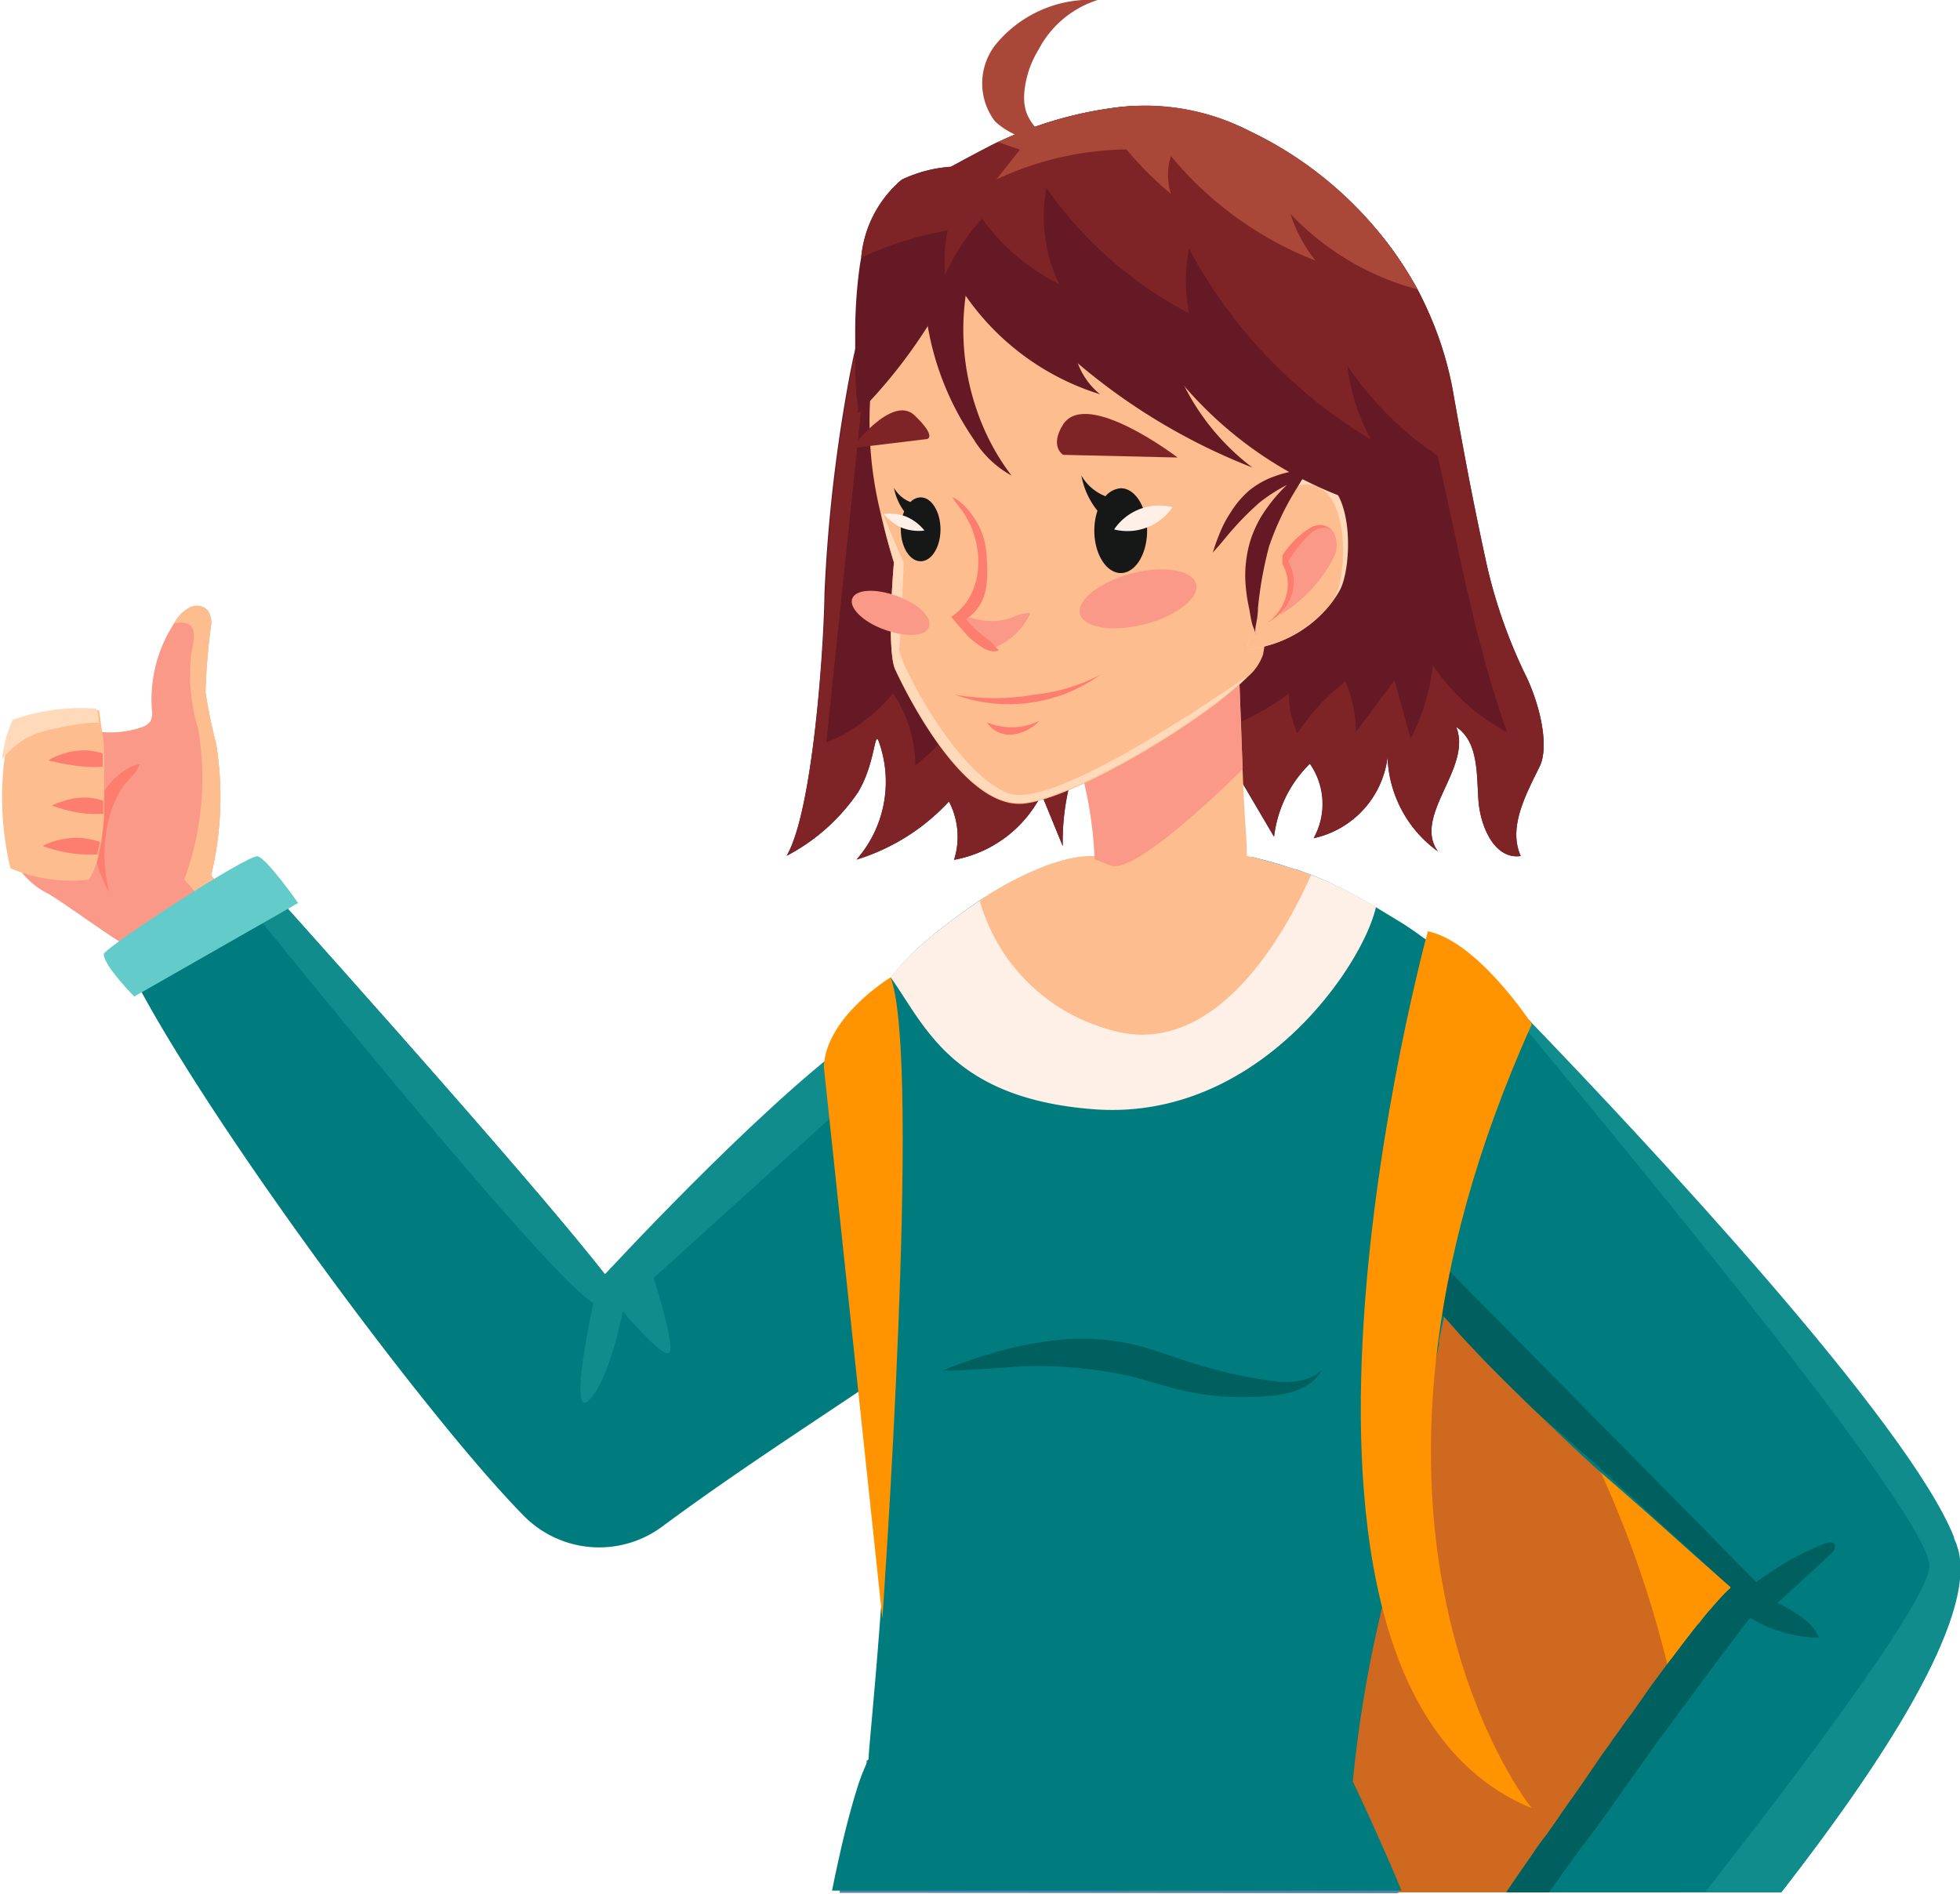 <svg xmlns="http://www.w3.org/2000/svg" viewBox="0 0 88.03 85.08"><defs><style>.cls-1{fill:#fb9988;}.cls-2{fill:#fdbd8e;}.cls-3{fill:#fd7d6f;}.cls-4{fill:#ffdaba;}.cls-5{fill:#007c7e;}.cls-6{fill:#118c8c;}.cls-7{fill:#63ccca;}.cls-8{fill:#ff9300;}.cls-9{fill:#cf691f;}.cls-10{fill:#749ec2;}.cls-11{fill:#4f83a7;}.cls-12{fill:#006060;}.cls-13{fill:#fff0e7;}.cls-14{fill:#651924;}.cls-15{fill:#7e2426;}.cls-16{fill:#161818;}.cls-17{fill:#a94739;}.cls-18{fill:#f48fb1;}</style></defs><title>likeРесурс 6</title><g id="Слой_2" data-name="Слой 2"><g id="OBJECTS"><path class="cls-1" d="M.63,38.65A3.48,3.48,0,0,0,2.2,40.16c1.14.72,2.25,1.57,3.4,2.28l2.1,2.32,3-2.48.88-.73L9.48,39.33a15.09,15.09,0,0,0,.23-5.91,22.91,22.91,0,0,1-.48-2.33,27.94,27.94,0,0,1,.25-3,1,1,0,0,0-.14-.66.68.68,0,0,0-.82-.14,1.63,1.63,0,0,0-.64.61L7.82,28a6.27,6.27,0,0,0-1,3.88.88.88,0,0,1-.06.51.76.76,0,0,1-.38.27,4.33,4.33,0,0,1-2.82,0,2.18,2.18,0,0,0-1.17-.17c-.56.15-.85.76-1,1.3a16.59,16.59,0,0,0-.77,3.33A3.21,3.21,0,0,0,.63,38.65Z"/><path class="cls-2" d="M8.28,39.5l2.41,2.78.88-.73L9.48,39.33a15.09,15.09,0,0,0,.23-5.91,22.91,22.91,0,0,1-.48-2.33,27.94,27.94,0,0,1,.25-3,1,1,0,0,0-.14-.66.68.68,0,0,0-.82-.14,1.63,1.63,0,0,0-.64.61L7.82,28a1.18,1.18,0,0,1,.56,0c.47.15.33.82.22,1.3a8.25,8.25,0,0,0,.3,3.44A13.21,13.21,0,0,1,8.28,39.5Z"/><path class="cls-3" d="M4.85,36.94a6.67,6.67,0,0,0,.06,3.14,5.3,5.3,0,0,1-.73-3,3.17,3.17,0,0,1,1.54-2.55,1.42,1.42,0,0,1,.54-.2c-.07.37-.62.78-.82,1.13A5.09,5.09,0,0,0,4.85,36.94Z"/><path class="cls-2" d="M.47,39A7,7,0,0,0,4,39.51a3.88,3.88,0,0,0,.43-1.1c0-.18.08-.36.11-.55a10.56,10.56,0,0,0,.14-1.3c0-.19,0-.39,0-.58,0-.53,0-1,0-1.53,0-.21,0-.41,0-.6,0-.52-.1-1-.14-1.31s-.09-.63-.09-.63a9.24,9.24,0,0,0-3.77.5,5.73,5.73,0,0,0-.48,1.7A13.73,13.73,0,0,0,.47,39Z"/><path class="cls-3" d="M2.17,34.16l.51.11a9.29,9.29,0,0,0,1.17.17,6.53,6.53,0,0,0,.76,0c0-.21,0-.41,0-.6a3.32,3.32,0,0,0-.67-.13,3,3,0,0,0-1.25.2A1.9,1.9,0,0,0,2.17,34.16Z"/><path class="cls-3" d="M2.33,36.19l.48.15a6.67,6.67,0,0,0,1.11.21,5.84,5.84,0,0,0,.72,0c0-.19,0-.39,0-.58A2.72,2.72,0,0,0,4,35.83,3,3,0,0,0,2.8,36,2.25,2.25,0,0,0,2.33,36.19Z"/><path class="cls-3" d="M1.92,38a4.85,4.85,0,0,0,.5.16,6.46,6.46,0,0,0,1.18.21,7.05,7.05,0,0,0,.79,0c0-.18.08-.36.11-.55a3.87,3.87,0,0,0-.84-.18,3.45,3.45,0,0,0-1.24.15A2.92,2.92,0,0,0,1.92,38Z"/><path class="cls-4" d="M.09,34.11a4,4,0,0,1,1.17-1,4.69,4.69,0,0,1,1.32-.4,8.84,8.84,0,0,1,1.61-.25l.24,0c0-.39-.09-.63-.09-.63a9.24,9.24,0,0,0-3.77.5A5.73,5.73,0,0,0,.09,34.11Z"/><path class="cls-5" d="M48.14,53.19c.59,3.7-9.91,9.08-18.4,15.38a4.75,4.75,0,0,1-6.18-.45C19,63.52,8,48.59,5.36,42.56l4.88-3,1-.61S23.61,52.66,27.17,57.24c0,0,9.17-9,12.1-11a4.23,4.23,0,0,1,2,1.1C42,48,47.86,51.43,48.14,53.19Z"/><path class="cls-6" d="M38.24,49.36V46.72C33.83,50,27.17,57.24,27.17,57.24c-3.56-4.58-15.94-18.32-15.94-18.32l-1,.61c2.95,3.65,14.52,17.93,16.42,19,0,0-1.16,5.28-.21,4.37s1.53-4,1.53-4,1.81,2.15,2.09,1.86-.7-3.36-.7-3.36Z"/><path class="cls-7" d="M13.39,40.56s-1.4-2-1.82-2.1-6.91,4.12-6.91,4.4c0,.52,1.37,1.9,1.37,1.9Z"/><path class="cls-8" d="M68.8,52.34S83,59.92,81.49,70.06s-5.07,10.18-5.07,10.18L68.8,71.81,62.52,57.13Z"/><path class="cls-9" d="M75.45,85H62.83a.14.14,0,0,0,0,.06l0-.06H52.25l.46-6L53.79,65,56,62.74l.76-.78,4.71-4.85,3.24-3.33.2.28c.14.19.34.46.59.83,0,.06.09.13.14.2l.06.08a69.92,69.92,0,0,1,4,6.53h0c.7,1.27,1.4,2.67,2.06,4.14l.06.12a49.16,49.16,0,0,1,3.09,8.9c.17.75.32,1.49.45,2.25h0c.12.72.21,1.44.28,2.16A24.37,24.37,0,0,1,75.45,85Z"/><path class="cls-10" d="M37.71,85c.13-.6.25-1.17.36-1.7.06-.3.12-.6.18-.88s.12-.56.17-.82.15-.68.21-1c.14-.63.24-1.1.3-1.36a0,0,0,0,0,0,0v0l0-.11a.17.17,0,0,1,0-.07H60.12l.23.46a.67.67,0,0,1,.06.12l.13.26c.23.46.53,1.08.88,1.85a2.86,2.86,0,0,0,.12.27c0,.06.05.12.08.19.14.31.29.64.44,1a1.11,1.11,0,0,0,.07.16l0,.11.57,1.38.07.18Z"/><path class="cls-11" d="M62.82,85H59.46c-.27-.73-.52-1.44-.75-2.09s-.47-1.34-.66-1.88c-.41-1.15-.66-1.87-.66-1.87l.71-.11.17,0h1.85l.23.46a.67.67,0,0,1,.06.12l.13.26c.23.46.53,1.08.88,1.85a2.86,2.86,0,0,0,.12.27c0,.06.05.12.08.19.14.31.29.64.44,1a1.11,1.11,0,0,0,.07.16l0,.11.57,1.38Z"/><path class="cls-11" d="M62.75,84.84l.07.18H37.71c.13-.6.25-1.17.36-1.7.06-.3.12-.6.18-.88s.12-.56.17-.82.15-.68.21-1c.14-.63.24-1.1.3-1.36a0,0,0,0,0,0,0v0l0-.11a.17.17,0,0,1,0-.07H60.12l.23.46a.67.67,0,0,1,.06.12l.13.26c.23.46.53,1.08.88,1.85a2.86,2.86,0,0,0,.12.27c0,.06.05.12.08.19.14.31.29.64.44,1a1.11,1.11,0,0,0,.07.16l0,.11Z"/><path class="cls-11" d="M62.85,85.08l0-.06h0A.14.14,0,0,0,62.85,85.08Z"/><path class="cls-5" d="M39.58,72.21a88.57,88.57,0,0,0,.31-10.59h0a3.23,3.23,0,0,0-.21-1,19.13,19.13,0,0,1-2-10.73h0a13.43,13.43,0,0,1,.59-2.69c0-.09.07-.18.1-.28a11.11,11.11,0,0,1,1.63-3,10.42,10.42,0,0,1,1.52-1.6A26.59,26.59,0,0,1,44,40.45q.69-.45,1.29-.78c.41-.21.78-.39,1.12-.54s.44-.19.64-.26a7.94,7.94,0,0,1,.81-.25h0c.23-.06.43-.09.6-.12h.1a.82.82,0,0,1,.21,0h7.41l.09,0,.63.16.42.12.24.07.25.08.35.11a2.53,2.53,0,0,1,.36.12l.37.13h0a20.79,20.79,0,0,1,2.86,1.43l1.3.79v0h0l.12.08,0,0,.37.25h0l.4.29A4.41,4.41,0,0,1,65.3,43.4,11.45,11.45,0,0,1,66,46.05c.05.31.1.64.14,1a23.13,23.13,0,0,1-.23,6.84v0s0,.07,0,.11c0,.21-.08.42-.13.64s-.06.34-.1.51c-.13.67-.27,1.37-.42,2.08s-.25,1.2-.38,1.82c-.08.38-.17.77-.25,1.16a0,0,0,0,0,0,0c0,.07,0,.13,0,.2-.07.31-.13.61-.21.93h0c-.79,3.67-1.63,7.46-2.3,10.68h0a56.78,56.78,0,0,0-1.36,8s1,2.07,2.19,4.9h0a.14.14,0,0,0,0,.06l0-.06H37.37c.34-1.69.71-3.25,1.08-4.44a9.14,9.14,0,0,1,.48-1.29,0,0,0,0,0,0,0,1,1,0,0,1,.08-.18v0c0-.34.31-3.33.56-6.82Z"/><path class="cls-12" d="M42.34,61.56l.7,0,1.88-.12a18.9,18.9,0,0,1,5.91.39c.55.14,1.11.32,1.67.47a15.4,15.4,0,0,0,1.66.35A13,13,0,0,0,57,62.7a4.46,4.46,0,0,0,1.12-.21,2.63,2.63,0,0,0,.77-.39,2,2,0,0,0,.36-.39.71.71,0,0,0,.09-.16l-.13.12a1.49,1.49,0,0,1-.43.24,3.56,3.56,0,0,1-1.76.1,21,21,0,0,1-2.65-.55c-.49-.13-1-.29-1.52-.47s-1.09-.38-1.7-.54a10.11,10.11,0,0,0-3.57-.27,16.33,16.33,0,0,0-2.81.54c-.77.22-1.38.43-1.8.59S42.34,61.56,42.34,61.56Z"/><path class="cls-13" d="M40,43.9c1.52,2.1,2.69,5.42,9.08,5.92,7.4.59,12.12-6.43,12.72-9.08a19.22,19.22,0,0,0-2.87-1.43l0,0L58,39c-1.13-.35-2-.55-2-.55H49.06a5.15,5.15,0,0,0-1.23.17h0a7.35,7.35,0,0,0-.82.25,14.4,14.4,0,0,0-3,1.58,25.33,25.33,0,0,0-2.48,1.86A10.41,10.41,0,0,0,40,43.9Z"/><path class="cls-14" d="M39.47,33.31a5.31,5.31,0,0,1-1,5.3A9.39,9.39,0,0,0,42.62,36a3.41,3.41,0,0,1,.23,2.62,5.5,5.5,0,0,0,3.93-2.94L47.73,38a10.67,10.67,0,0,1,.61-3.76l.12-.34a4.63,4.63,0,0,1,.58.31,5.12,5.12,0,0,1,2.32,3.54,4.92,4.92,0,0,0,3.86-3.56l2,3.4a5.51,5.51,0,0,1,1.61-3.28A3.17,3.17,0,0,1,59,37.65,4.25,4.25,0,0,0,62.32,34a5.43,5.43,0,0,0,2.26,4.24c-1.15-1.6,1.57-3.77.82-5.59,1,.66.92,2.1,1,3.28s.72,2.69,1.9,2.52c-.57-1.28.21-2.72.84-4,.45-.88.05-2.72-.59-4.06a23,23,0,0,1-1.77-5c-.24-1.1-.53-2.47-.85-4.14-.21-1.11-.44-2.34-.68-3.72A15.48,15.48,0,0,0,60,8.5a16.28,16.28,0,0,0-4-2.61h0c-4.37,0-8.94,1.86-12.84,3.84-.5.25-1,.51-1.48.8a6.8,6.8,0,0,0-1.4,1.1,5.88,5.88,0,0,0-1.12,1.71,11.73,11.73,0,0,0-.78,2.48c-.07.28-.12.56-.18.84a69.67,69.67,0,0,0-1.17,10C37,29,36.52,36.42,35.33,38.44a8.78,8.78,0,0,0,3.21-2.86C39.32,34.28,39.27,32.75,39.47,33.31Z"/><path class="cls-15" d="M50.05,34c-.33.07-.67.13-1,.17a5.12,5.12,0,0,1,2.32,3.54,4.92,4.92,0,0,0,3.86-3.56l2,3.4a5.51,5.51,0,0,1,1.61-3.28A3.17,3.17,0,0,1,59,37.65,4.25,4.25,0,0,0,62.32,34a5.43,5.43,0,0,0,2.26,4.24c-1.15-1.6,1.57-3.77.82-5.59,1,.66.92,2.1,1,3.28s.72,2.69,1.9,2.52c-.57-1.28.21-2.72.84-4,.45-.88.05-2.72-.59-4.06a23,23,0,0,1-1.77-5c-.24-1.1-.53-2.47-.85-4.14-.21-1.11-.44-2.34-.68-3.72A15.48,15.48,0,0,0,60,8.5c.35.75,1,1.57,1.24,2a32.12,32.12,0,0,1,1.61,3.82c.52,1.5,1,3,1.34,4.57,1.16,4.68,1.88,9.49,3.5,14a9.24,9.24,0,0,1-3.33-3,9.6,9.6,0,0,1-1,3.28c-.25-.87-.49-1.75-.73-2.62L60.9,32.88a6.15,6.15,0,0,0-.47-2.27,9.58,9.58,0,0,0-2.16,2.33,4.28,4.28,0,0,1-.38-1.8C55.67,32.86,52.81,33.47,50.05,34Z"/><path class="cls-15" d="M39.47,33.31a5.31,5.31,0,0,1-1,5.3A9.39,9.39,0,0,0,42.62,36a3.41,3.41,0,0,1,.23,2.62,5.5,5.5,0,0,0,3.93-2.94L47.73,38a10.67,10.67,0,0,1,.61-3.76,3.34,3.34,0,0,1-.62-.1,1.71,1.71,0,0,1-1.32-1.71l-1.35,2-1.64-2.66a9.4,9.4,0,0,1-2.3,2.61,5.83,5.83,0,0,0-1-3.24,7.59,7.59,0,0,1-3,2.22q1.05-10,2.09-20a11.73,11.73,0,0,0-.78,2.48c-.07.28-.12.56-.18.84a69.67,69.67,0,0,0-1.17,10C37,29,36.52,36.42,35.33,38.44a8.78,8.78,0,0,0,3.21-2.86C39.32,34.28,39.27,32.75,39.47,33.31Z"/><path class="cls-2" d="M44,40.45a8.36,8.36,0,0,0,5.67,5.75c4.94,1.65,8.19-4.57,9.22-6.91-1.51-.53-2.86-.84-2.86-.84H49.06a4.66,4.66,0,0,0-1.23.17h0c-.24.06-.51.14-.82.25A14.78,14.78,0,0,0,44,40.45Z"/><path class="cls-2" d="M49.9,45.25l6.1-6.8c0-1-.1-1.39-.19-3.89-.1-2.78-.2-5.39-.2-5.39l-7.84,3.1a18.65,18.65,0,0,1,1.4,6.33A52.67,52.67,0,0,0,49.9,45.25Z"/><path class="cls-1" d="M47.77,32.27a18.65,18.65,0,0,1,1.4,6.33l.72.28c.91.32,3.83-2.28,5.92-4.32-.1-2.78-.2-5.39-.2-5.39Z"/><path class="cls-2" d="M39.54,23c.16.72.36,1.48.61,2.28,0,0-.35,3.93.06,4.81s3.06,6.37,5.84,6c2.31-.29,8-3.68,10-5.7a2.29,2.29,0,0,0,.68-1c.27-1.56,1.2-8.43,1.29-9C58.2,18.8,58.86,7,44.59,10.28a6.89,6.89,0,0,0-5.18,5.16A17.25,17.25,0,0,0,39.54,23Z"/><path class="cls-4" d="M40.15,25.24s-.35,3.93.06,4.81,3.06,6.37,5.84,6c2.31-.29,8-3.68,10-5.7-2.42,1.67-8.85,5.95-10.73,5.29-2.34-.81-5-6-4.93-6.5s.2-3.86.2-3.86-.47-1.06-1-2.35C39.7,23.68,39.9,24.44,40.15,25.24Z"/><path class="cls-4" d="M56,29.17a5.47,5.47,0,0,0,3.8-2.09,4.47,4.47,0,0,0,.37-.56c.52-.93.66-4.15-.65-4.9-.93-.52-1.6.24-1.92.74h0c-.13.22-.21.38-.21.38Z"/><path class="cls-2" d="M56,29.17a5.47,5.47,0,0,0,3.8-2.09,2.43,2.43,0,0,0,.15-.26c.52-.93.66-4.15-.65-4.89a1.27,1.27,0,0,0-1.7.43h0c-.13.22-.21.38-.21.38Z"/><path class="cls-1" d="M60,24.18a1.31,1.31,0,0,1-.06.78,6.4,6.4,0,0,1-2.47,2.67,2.69,2.69,0,0,0,.36-1.69,6,6,0,0,1-.06-.61C57.73,24.53,59.58,22.66,60,24.18Z"/><path class="cls-3" d="M56.92,27.93l.06,0,.17-.1a2.23,2.23,0,0,0,.51-.46,2,2,0,0,0,.41-.86,1.75,1.75,0,0,0-.13-1.13.37.37,0,0,0-.07-.14l0,0h0s0,0,0,0l0,0,0-.06L58,25c.1-.16.21-.31.31-.44a4.32,4.32,0,0,1,.34-.39,4.26,4.26,0,0,1,.32-.3.85.85,0,0,1,.34-.15.59.59,0,0,1,.28,0,.31.31,0,0,1,.13.12s0,.05,0,.05a.28.28,0,0,0,0-.06s0-.09-.1-.14a.56.56,0,0,0-.33-.11.9.9,0,0,0-.44.13,3.43,3.43,0,0,0-.41.29,4.43,4.43,0,0,0-.39.37,4,4,0,0,0-.37.45l-.08.13,0,.07,0,.09,0,.06,0,.07,0,.09.06.12a1.91,1.91,0,0,1,.17,1,2.33,2.33,0,0,1-.27.82,2.56,2.56,0,0,1-.39.5l-.14.12Z"/><path class="cls-15" d="M38.25,20.13s1.82-2.44,2.83-1.47.56,1.06.56,1.06Z"/><path class="cls-15" d="M52.89,20.55s-4.07-3.11-5.14-1.49c-.63,1,0,1.37,0,1.37Z"/><path class="cls-16" d="M40.15,21.91a1.46,1.46,0,0,0,.74.64.66.66,0,0,1,.46-.21c.49,0,.89.65.89,1.44s-.4,1.43-.89,1.43-.89-.64-.89-1.43a2.05,2.05,0,0,1,.15-.81A2.57,2.57,0,0,1,40.15,21.91Z"/><path class="cls-16" d="M48.57,21.36a2.14,2.14,0,0,0,1.08.93,1,1,0,0,1,.69-.36c.65,0,1.18.86,1.18,1.91s-.53,1.9-1.18,1.9-1.19-.85-1.19-1.9a2.83,2.83,0,0,1,.14-.9A3.49,3.49,0,0,1,48.57,21.36Z"/><path class="cls-13" d="M52.66,22.78a2.44,2.44,0,0,1-2.62,1,2.44,2.44,0,0,1,2.62-1Z"/><path class="cls-3" d="M46.69,32.37a2.81,2.81,0,0,1-2.37.07A1.23,1.23,0,0,0,45.4,33,2,2,0,0,0,46.69,32.37Z"/><path class="cls-3" d="M49.43,30.3a7.06,7.06,0,0,1-6.55.9,10.25,10.25,0,0,0,3.58,0A8.07,8.07,0,0,0,49.43,30.3Z"/><path class="cls-13" d="M39.69,23.08a2.12,2.12,0,0,0,.83.63,2.08,2.08,0,0,0,1,.12,2.12,2.12,0,0,0-.83-.63A2.23,2.23,0,0,0,39.69,23.08Z"/><path class="cls-1" d="M45.39,27.76a2.18,2.18,0,0,1,.89-.23,3,3,0,0,1-1.62,1.56.47.47,0,0,1-.17,0,.39.39,0,0,1-.2-.08,3.41,3.41,0,0,1-1-.91.56.56,0,0,1-.13-.24c-.07-.3.13-.23.31-.16a2.94,2.94,0,0,0,.65.16A2.7,2.7,0,0,0,45.39,27.76Z"/><path class="cls-3" d="M44.6,28.92c-.18-.17-.39-.31-.57-.47a4.3,4.3,0,0,1-.64-.64c1-.68,1-1.69.92-2.84a3.37,3.37,0,0,0-.42-1.49,4,4,0,0,0-.48-.66,2.81,2.81,0,0,0-.31-.29,1.09,1.09,0,0,0-.33-.19c.06.07.1.15.15.22s.29.36.41.56a4.05,4.05,0,0,1,.32.62,4.3,4.3,0,0,1,.29,1.37,3.45,3.45,0,0,1-.22,1.35,2.63,2.63,0,0,1-1,1.25l.73.84A4,4,0,0,0,44,29a1.2,1.2,0,0,0,.65.26.47.47,0,0,0,.21-.06l-.11-.1s0,0,0,0Z"/><path class="cls-1" d="M41.72,28.17c-.15.42-1,.47-2,.11s-1.6-1-1.44-1.4,1-.47,2-.11S41.88,27.75,41.72,28.17Z"/><path class="cls-1" d="M53.72,26.23c.17.62-.87,1.44-2.31,1.81s-2.73.16-2.9-.46.88-1.44,2.31-1.82S53.56,25.6,53.72,26.23Z"/><path class="cls-14" d="M38.4,16.21c0,.13,0,.26,0,.39l.06,1.08c0,.14.14.83.05.92a23,23,0,0,0,4.18-5.74,3.76,3.76,0,0,0,.35-1.42,9.8,9.8,0,0,0,1.87,2.77,9.14,9.14,0,0,0,1.39,1.09,15,15,0,0,1,1.42.81,5.37,5.37,0,0,1-1.64-2.77C48,16.11,51,17.9,54.15,19.16a5.63,5.63,0,0,1-1.47-2.44,17.59,17.59,0,0,0,7.46,5.54,5.94,5.94,0,0,0,1-1.7,8.29,8.29,0,0,0,.32-.86.19.19,0,0,0,0-.07,9,9,0,0,0,.33-1.55,14.09,14.09,0,0,0-1.27-7.34,9.63,9.63,0,0,0-4.51-4.85h0A10.24,10.24,0,0,0,50.38,4.8,17.49,17.49,0,0,0,45,6.3c-.51.22-2.29,1.19-2.29,1.19a6.11,6.11,0,0,0-2.21.58,5.19,5.19,0,0,0-1.82,3.5c-.05.24-.08.48-.11.71a22.22,22.22,0,0,0-.16,2.82c0,.24,0,.48,0,.71S38.4,16.07,38.4,16.21Z"/><path class="cls-14" d="M54.55,24.57c.05-.15.13-.37.24-.64a5.07,5.07,0,0,1,.48-.91,4.24,4.24,0,0,1,.85-1,3.82,3.82,0,0,1,1.14-.63,4.63,4.63,0,0,1,1-.25l.34-.05.22-.15-.09.14h.47l-.63.31L58.2,22A12.43,12.43,0,0,0,57,24.54a17.16,17.16,0,0,0-.5,2.76c0,.37-.08.68-.11.89s0,.33,0,.33,0-.12-.09-.32-.13-.51-.2-.89A7.19,7.19,0,0,1,55.93,26a5.46,5.46,0,0,1,.22-1.69,5.12,5.12,0,0,1,.78-1.53,7,7,0,0,1,.87-1,7.61,7.61,0,0,0-1.24.8,13.71,13.71,0,0,0-1.48,1.53c-.18.22-.33.4-.44.52l-.17.19Z"/><path class="cls-14" d="M56.25,21a27.61,27.61,0,0,1-7.84-4.68,3.23,3.23,0,0,0,1,1.39,11.48,11.48,0,0,1-6.13-4.56,4.81,4.81,0,0,1-.94-2.45,1.07,1.07,0,0,1,.06-.43A1,1,0,0,1,43,9.79,4.5,4.5,0,0,1,46,9.64,10.74,10.74,0,0,1,48.81,11a11.39,11.39,0,0,1,2.13,1.64c1.21,1.26,1.38,2.64,2,4.16A10.54,10.54,0,0,0,56.25,21Z"/><path class="cls-14" d="M45.43,21.36a4.58,4.58,0,0,1-1.7-1.63,12.81,12.81,0,0,1-2.11-5.38A5.27,5.27,0,0,1,42,11c.3-.55,1.46-1.49,1.94-.57.29.56-.39,1.83-.5,2.42a11.1,11.1,0,0,0,.44,5.6A10.32,10.32,0,0,0,45.43,21.36Z"/><path class="cls-15" d="M41.72,10.52l.84-.18a7.06,7.06,0,0,0-.11,2,9.66,9.66,0,0,1,1.66-2.52,9.46,9.46,0,0,0,3.46,2.94A7,7,0,0,1,47,8.45a18,18,0,0,0,6.4,5.62,7.65,7.65,0,0,1,0-2.9A22.2,22.2,0,0,0,61.5,19.7l.1.06-.08-.13a8.79,8.79,0,0,1-1-3.2,14.89,14.89,0,0,0,5.33,4.81c-.21-1.11-.44-2.34-.68-3.72A15.22,15.22,0,0,0,63.67,13a16.94,16.94,0,0,0-7.6-7.14h0A10.24,10.24,0,0,0,50.38,4.8,17.49,17.49,0,0,0,45,6.3l-.19.08c-.65.32-2.1,1.11-2.1,1.11a6.11,6.11,0,0,0-2.21.58,5.19,5.19,0,0,0-1.82,3.5A15.78,15.78,0,0,1,41.72,10.52Z"/><path class="cls-17" d="M44.75,8.06a14.35,14.35,0,0,1,5.84-1.35,15.86,15.86,0,0,0,2,2,2.82,2.82,0,0,1,0-1.7,15.93,15.93,0,0,0,6.5,4.7,6.47,6.47,0,0,1-1.13-2.1A12.17,12.17,0,0,0,63.67,13a16.94,16.94,0,0,0-7.6-7.14h0A10.24,10.24,0,0,0,50.38,4.8,17.49,17.49,0,0,0,45,6.3l-.19.08,1,.34Z"/><path class="cls-17" d="M46,4.22a4.42,4.42,0,0,1,.65-2A4.54,4.54,0,0,1,49.3,0a5.49,5.49,0,0,0-4.62,2.05,2.82,2.82,0,0,0,0,3.39A3.18,3.18,0,0,0,45.5,6a3.85,3.85,0,0,0,1.71.5C46.6,5.76,45.93,5.39,46,4.22Z"/><path class="cls-8" d="M40,43.9s-2.88,1.74-3,4L39.63,72.7S41.41,47.6,40,43.9Z"/><path class="cls-5" d="M80,85H67.65l0,0c.35-.52.72-1.06,1.1-1.6.23-.35.47-.69.72-1l.44-.63.23-.34.36-.51.55-.78L72,78.75l.3-.41.14-.21.3-.41.28-.4.18-.24.16-.21a.83.83,0,0,1,.08-.12l.7-1,.14-.19.54-.73.16-.21.15-.19c.39-.52.76-1,1.09-1.42a2.32,2.32,0,0,0,.21-.25l.16-.2c.31-.37.59-.68.81-.92l.07-.07.13-.13a.65.65,0,0,0,.12-.11l0-.05-.17-.15-.11-.09c-.45-.4-1.34-1.18-2.44-2.17S72.89,67,71.74,66l-.58-.53-.09-.08-.66-.62h0L69,63.42c-.86-.83-1.68-1.64-2.4-2.38l-.81-.86c-.37-.4-.69-.78-1-1.11L64.78,59A4.46,4.46,0,0,1,64,57.72a.5.5,0,0,1,0-.16.25.25,0,0,1,0-.13,5.23,5.23,0,0,0,.37-1.08l.19-.75h0c.1-.45.22-1,.33-1.53.45-2.16.92-4.9,1.27-7,.23-1.41.41-2.53.48-3a.3.3,0,0,1,0-.1v0a.32.32,0,0,0,0-.08h0l0,0,.54.54,1.55,1.6c4.93,5.12,16.85,17.84,18.93,23.06h0c0,.11.08.21.11.31l.09.29C88.75,72.76,84.46,79.27,80,85Z"/><path class="cls-12" d="M81.41,70.56,79.83,72A6.25,6.25,0,0,1,81,72.7a2.17,2.17,0,0,1,.7.86,5.35,5.35,0,0,1-.89-.08,6,6,0,0,1-2.21-.81c-.82,1.06-2,2.64-3.33,4.45h0c-.25.33-.49.67-.75,1L71.77,82C71,83,70.28,84,69.57,85H67.65l0,0c.35-.52.72-1.06,1.1-1.6.23-.35.47-.69.72-1l.44-.63.23-.34.36-.51.55-.78L72,78.75l.3-.41.14-.21.3-.41.28-.4.18-.24.16-.21a.83.83,0,0,1,.08-.12l.7-1,.14-.19.54-.73.16-.21.15-.19c.39-.52.76-1,1.09-1.42a2.32,2.32,0,0,0,.21-.25l.16-.2c.31-.37.59-.68.81-.92l.07-.07.13-.13a.65.65,0,0,0,.12-.11l0-.05-.17-.15-2.88-2.62-2.95-2.7L69,63.42c-.86-.83-1.68-1.64-2.4-2.38l-.81-.86c-.37-.4-.69-.78-1-1.11L64.78,59A4.46,4.46,0,0,1,64,57.72a.5.5,0,0,1,0-.16.25.25,0,0,1,0-.13,5.23,5.23,0,0,0,.37-1.08l.77.79.12.11,4.39,4.45h0l9.23,9.36c.23-.17.46-.32.61-.42a12.16,12.16,0,0,1,2.09-1.15l.35-.15c.15-.06.36-.1.45,0s0,.35-.17.47Z"/><path class="cls-6" d="M80,85H76.57c4.8-6.11,10-13.13,10.09-14.63.09-2.1-12.16-16.94-18-24l-.27-.32c-.6-.72-1.45-1.91-1.65-2.21l.54.54,1.55,1.6c4.93,5.12,16.85,17.84,18.93,23.06h0c0,.11.08.21.11.31l.09.29C88.75,72.76,84.46,79.27,80,85Z"/><path class="cls-8" d="M68.8,46s-2.41-3.7-4.67-4.17c0,0-9.25,33.68,4.67,39.39C68.8,81.25,58.6,68.64,68.8,46Z"/><path class="cls-18" d="M62.85,85.08l0-.06h0A.14.14,0,0,0,62.85,85.08Z"/></g></g></svg>
